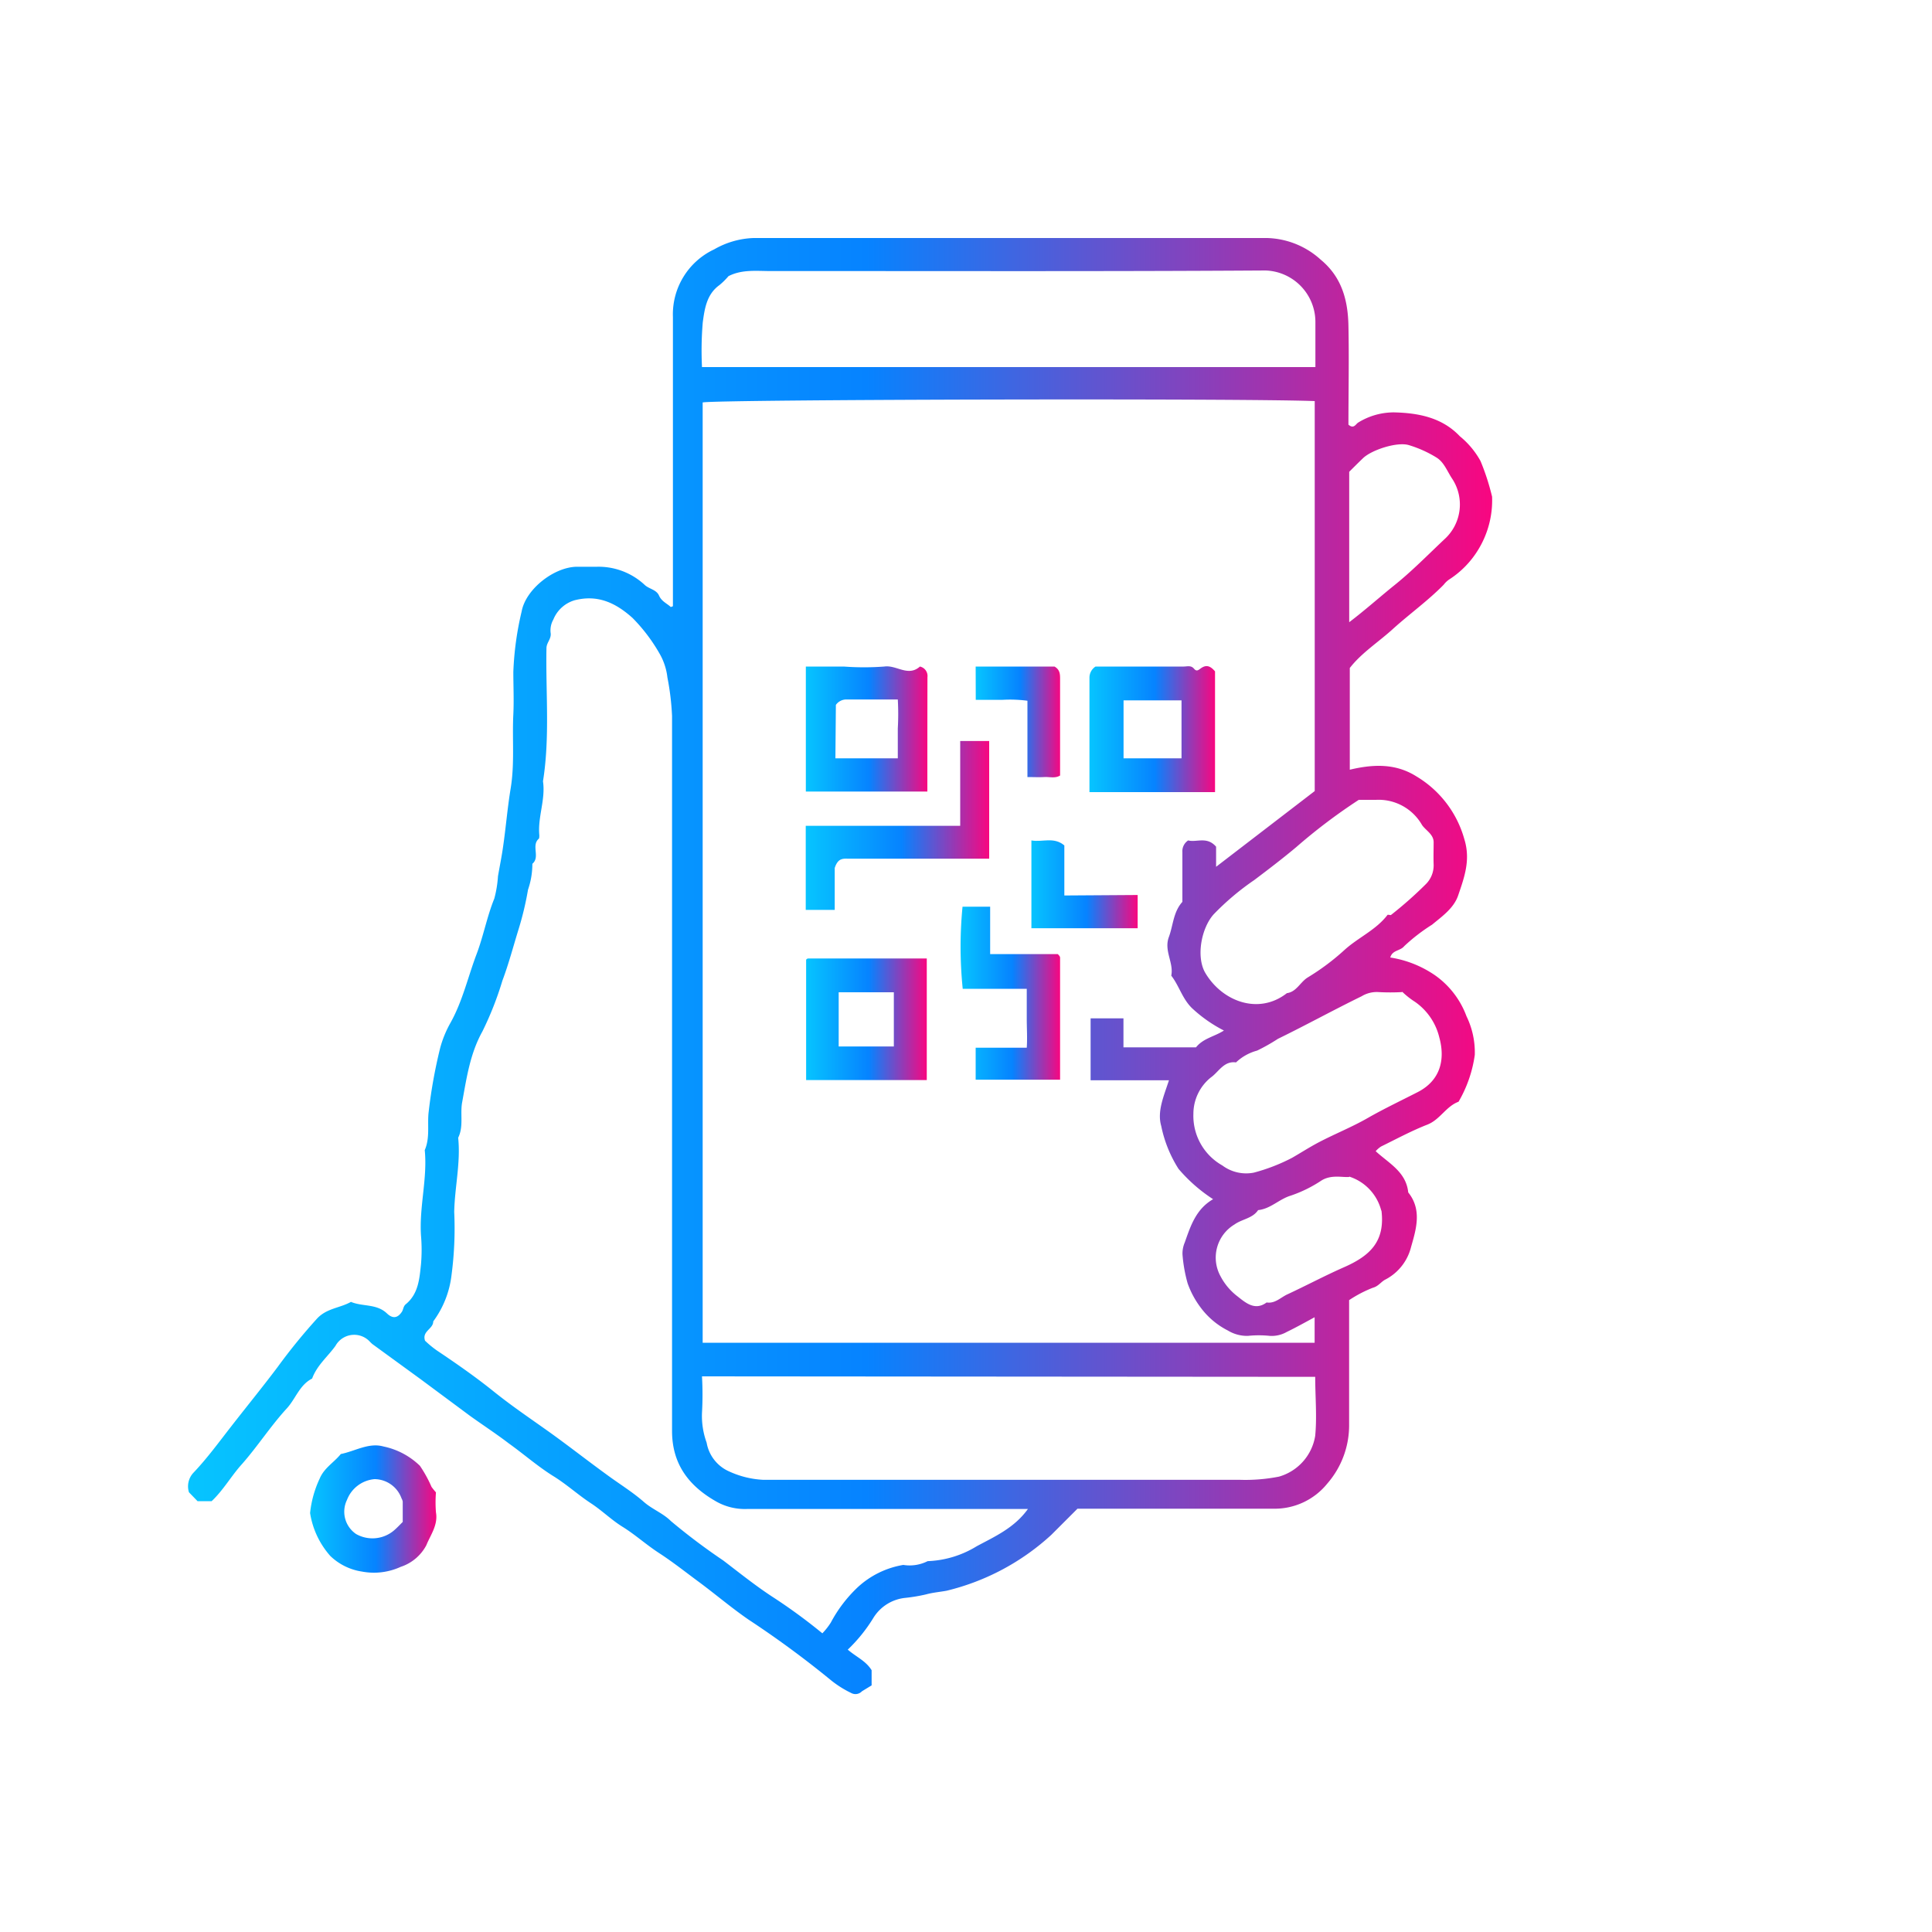 <svg xmlns:xlink="http://www.w3.org/1999/xlink" id="Layer_1" data-name="Layer 1" xmlns="http://www.w3.org/2000/svg"
     viewBox="0 0 200 200">
    <defs>
        <style>
            .cls-1{fill:url(#New_Gradient_Swatch);}.cls-2{fill:url(#New_Gradient_Swatch-2);}.cls-3{fill:url(#New_Gradient_Swatch-3);}.cls-4{fill:url(#New_Gradient_Swatch-4);}.cls-5{fill:url(#New_Gradient_Swatch-5);}.cls-6{fill:url(#New_Gradient_Swatch-6);}.cls-7{fill:url(#New_Gradient_Swatch-7);}.cls-8{fill:url(#New_Gradient_Swatch-8);}.cls-9{fill:url(#New_Gradient_Swatch-9);}
        </style>
        <linearGradient id="New_Gradient_Swatch" x1="19.46" y1="100" x2="154.54" y2="100"
                        gradientUnits="userSpaceOnUse">
            <stop offset="0" stop-color="#06c4ff"/>
            <stop offset="0.52" stop-color="#0683ff"/>
            <stop offset="1" stop-color="#f90680"/>
        </linearGradient>
        <linearGradient id="New_Gradient_Swatch-2" x1="32.13" y1="156.22" x2="45.19" y2="156.22"
                        xlink:href="#New_Gradient_Swatch"/>
        <linearGradient id="New_Gradient_Swatch-3" x1="112.81" y1="75.47" x2="125.78" y2="75.47"
                        xlink:href="#New_Gradient_Swatch"/>
        <linearGradient id="New_Gradient_Swatch-4" x1="83.44" y1="105.51" x2="95.94" y2="105.51"
                        xlink:href="#New_Gradient_Swatch"/>
        <linearGradient id="New_Gradient_Swatch-5" x1="83.42" y1="75.44" x2="96.01" y2="75.44"
                        xlink:href="#New_Gradient_Swatch"/>
        <linearGradient id="New_Gradient_Swatch-6" x1="83.46" y1="85.45" x2="102.42" y2="85.45"
                        xlink:href="#New_Gradient_Swatch"/>
        <linearGradient id="New_Gradient_Swatch-7" x1="99.44" y1="102.82" x2="109.77" y2="102.82"
                        xlink:href="#New_Gradient_Swatch"/>
        <linearGradient id="New_Gradient_Swatch-8" x1="101.04" y1="74.76" x2="109.78" y2="74.76"
                        xlink:href="#New_Gradient_Swatch"/>
        <linearGradient id="New_Gradient_Swatch-9" x1="106.75" y1="91.52" x2="117.77" y2="91.52"
                        xlink:href="#New_Gradient_Swatch"/>
    </defs>
    <title>Personalized Branding - Gradient</title>
    <path class="cls-1"
          d="M87.76,170.77c.91.78,1.87,1.16,2.47,2.13v1.57l-1,.61a.92.92,0,0,1-1.11.18A10.77,10.77,0,0,1,86,173.92a101.42,101.42,0,0,0-8.5-6.25c-1.76-1.21-3.39-2.6-5.1-3.87-1.36-1-2.7-2.07-4.13-3s-2.49-1.92-3.83-2.75c-1.13-.7-2.1-1.66-3.22-2.4-1.37-.89-2.56-2-4-2.88-1.59-1-3-2.24-4.55-3.35-1.31-1-2.66-1.88-4-2.84l-5.12-3.8-5-3.64a3.57,3.57,0,0,1-.28-.27,2.21,2.21,0,0,0-3.54.45c-.81,1.13-1.91,2-2.42,3.39-1.31.66-1.71,2.11-2.64,3.11-1.65,1.8-3,3.9-4.61,5.73-1.11,1.22-1.93,2.7-3.15,3.85H20.45l-.89-.92a2.06,2.06,0,0,1,.5-2.06c1.41-1.49,2.61-3.14,3.86-4.74,1.6-2.06,3.26-4.09,4.83-6.18a60.72,60.72,0,0,1,4.07-5c1-1.08,2.38-1.09,3.51-1.73,1.2.51,2.65.17,3.72,1.19.62.59,1.12.48,1.55-.16.16-.24.14-.57.41-.79,1.3-1.07,1.41-2.62,1.57-4.12a17.26,17.26,0,0,0,0-3c-.19-3,.68-5.87.39-8.83.57-1.31.24-2.71.41-4a52.28,52.28,0,0,1,1.19-6.59,11.33,11.33,0,0,1,1.07-2.6c1.25-2.24,1.8-4.74,2.7-7.11.71-1.88,1.07-3.87,1.83-5.74a11.61,11.61,0,0,0,.38-2.31c.17-1,.38-2,.53-3.07.29-2,.45-4,.78-6,.43-2.59.15-5.14.28-7.7.07-1.46,0-2.93,0-4.39A32.07,32.07,0,0,1,54,63.3c.42-2.31,3.35-4.6,5.71-4.63.7,0,1.4,0,2.1,0a7,7,0,0,1,4.95,1.9c.46.41,1.19.47,1.46,1.08s.8.8,1.21,1.18c0,0,.09,0,.23-.08V60.92c0-9.37,0-18.74,0-28.11a7.43,7.43,0,0,1,4.28-7A8.75,8.75,0,0,1,78,24.64q26.58,0,53.16,0a8.58,8.58,0,0,1,5.57,2.25c2.19,1.81,2.81,4.22,2.86,6.85.07,3.43,0,6.86,0,10.22.55.48.75-.05,1-.21a7,7,0,0,1,3.74-1.06c2.46.06,4.94.51,6.79,2.47a8.76,8.76,0,0,1,2.14,2.56,24.2,24.2,0,0,1,1.2,3.7,9.77,9.77,0,0,1-1.45,5.51A9.6,9.6,0,0,1,150,60a2.5,2.5,0,0,0-.55.53c-1.61,1.64-3.5,3-5.18,4.51-1.52,1.4-3.31,2.52-4.54,4.11V79.68c2.43-.58,4.75-.67,6.91.7a11,11,0,0,1,4.95,6.5c.66,2.14,0,3.93-.63,5.78-.45,1.36-1.68,2.2-2.71,3.06a18.87,18.87,0,0,0-2.88,2.22c-.42.52-1.23.39-1.45,1.18a11.21,11.21,0,0,1,4.66,1.86,9,9,0,0,1,3.23,4.22,8.54,8.54,0,0,1,.86,4,13.22,13.22,0,0,1-1.68,4.85c-1.3.48-1.91,1.85-3.23,2.37-1.64.64-3.21,1.49-4.8,2.27a2.79,2.79,0,0,0-.55.48c1.35,1.25,3.15,2.13,3.37,4.27,1.44,1.79.82,3.81.3,5.62a5.22,5.22,0,0,1-2.61,3.37c-.5.23-.75.72-1.36.88a12.85,12.85,0,0,0-2.45,1.28c0,4.21,0,8.54,0,12.86a9.18,9.18,0,0,1-2.26,6.13,7,7,0,0,1-5.6,2.6c-6.76,0-13.51,0-20.26,0l-2.71,2.71A24.54,24.54,0,0,1,98,164.67c-.71.13-1.45.19-2.13.38a17.7,17.7,0,0,1-2.14.36,4.4,4.4,0,0,0-3.31,2.06A16.28,16.28,0,0,1,87.76,170.77ZM136.1,81.89V41.52c-7.6-.3-61.77-.17-63.36.14V139h63.35v-2.64c-1,.54-1.93,1.06-2.88,1.52a3.15,3.15,0,0,1-1.75.41,11,11,0,0,0-2.29,0,3.84,3.84,0,0,1-2.07-.56,8,8,0,0,1-2.82-2.39,9.28,9.28,0,0,1-1.34-2.5,15.25,15.25,0,0,1-.53-3,2.93,2.93,0,0,1,.24-1.23c.61-1.74,1.17-3.45,2.93-4.47A16.38,16.38,0,0,1,122,121a13.13,13.13,0,0,1-1.79-4.44c-.44-1.51.26-3.07.8-4.73H112.9v-6.41h3.4v3h7.51c.75-.94,1.89-1.1,2.89-1.74a14.47,14.47,0,0,1-3.33-2.34c-1-1-1.31-2.3-2.12-3.34.27-1.35-.78-2.57-.25-4,.45-1.21.45-2.59,1.4-3.64,0-1.71,0-3.43,0-5.15A1.33,1.33,0,0,1,123,87c.87.23,1.94-.45,2.89.65v2.08Zm-29.69,74.32h-2.1q-13.49,0-27,0a6,6,0,0,1-3.14-.76c-2.87-1.62-4.6-3.89-4.6-7.32q0-37,0-74a26.86,26.86,0,0,0-.48-4,6.37,6.37,0,0,0-.83-2.5,17.69,17.69,0,0,0-2.78-3.66c-1.76-1.58-3.62-2.44-6-1.83a3.42,3.42,0,0,0-2.2,2A2.27,2.27,0,0,0,57,65.51c.1.61-.42,1-.43,1.57-.09,4.6.37,9.22-.36,13.8.28,1.89-.56,3.7-.38,5.58,0,.12,0,.3-.05.36-.82.71.17,1.89-.67,2.6a8.15,8.15,0,0,1-.45,2.68,32,32,0,0,1-1,4.17c-.54,1.75-1,3.51-1.65,5.24a33.82,33.82,0,0,1-2.07,5.26c-1.29,2.32-1.64,4.84-2.1,7.35-.22,1.2.17,2.49-.41,3.66.27,2.58-.36,5.12-.41,7.68a36.92,36.92,0,0,1-.28,6.55,10,10,0,0,1-1.89,4.78c0,.8-1.19,1-.85,2a10.47,10.47,0,0,0,1.21,1c2,1.34,4,2.73,5.89,4.25s3.81,2.81,5.73,4.18,4,3,6,4.45c1.26.93,2.62,1.76,3.8,2.79.88.78,2,1.18,2.82,2a65,65,0,0,0,5.42,4.08c1.73,1.32,3.43,2.69,5.26,3.87a57.37,57.37,0,0,1,5,3.67,6.8,6.8,0,0,0,.88-1.12,14.18,14.18,0,0,1,2.74-3.61A9.17,9.17,0,0,1,93.51,162a4.13,4.13,0,0,0,2.52-.39,10.43,10.43,0,0,0,5.09-1.55C103,159.05,105,158.17,106.41,156.21ZM72.67,142.48a33.71,33.71,0,0,1,0,3.78,8.06,8.06,0,0,0,.48,3.08,4,4,0,0,0,2.37,3,9.57,9.57,0,0,0,3.48.85q24.68,0,49.34,0a18,18,0,0,0,4.06-.33,5.26,5.26,0,0,0,3.75-4.23c.19-2,0-4.05,0-6.1ZM72.67,38h63.5c0-1.58,0-3.1,0-4.62A5.34,5.34,0,0,0,131,28c-17.07.11-34.13.05-51.2.06-1.47,0-3-.19-4.39.53a7.36,7.36,0,0,1-.93.92c-1.33.95-1.54,2.46-1.73,3.86A34.74,34.74,0,0,0,72.67,38Zm72.48,64.7a22.27,22.27,0,0,1-2.45,0,3,3,0,0,0-1.74.43c-2.91,1.42-5.78,3-8.67,4.41a19.15,19.15,0,0,1-2.16,1.22,5.1,5.1,0,0,0-2.18,1.22c-1.25-.18-1.81,1-2.58,1.54a4.83,4.83,0,0,0-1.83,3.79,5.89,5.89,0,0,0,3,5.34,4.12,4.12,0,0,0,3.26.74,19.21,19.21,0,0,0,3.95-1.53c.92-.53,1.82-1.11,2.77-1.61,1.66-.87,3.42-1.57,5.06-2.51s3.45-1.8,5.19-2.69c2.35-1.21,2.85-3.38,2.23-5.64a6.28,6.28,0,0,0-2.52-3.7A8.34,8.34,0,0,1,145.15,102.66Zm3.26-15.51c0-.82-.8-1.21-1.2-1.78a5.17,5.17,0,0,0-4.76-2.61c-.63,0-1.27,0-1.79,0a58.5,58.5,0,0,0-6.48,4.9c-1.41,1.18-2.89,2.31-4.35,3.41a26.85,26.85,0,0,0-4.2,3.55c-1.27,1.43-1.81,4.34-.89,6,1.74,3,5.54,4.45,8.48,2.15,1-.13,1.38-1.16,2.18-1.64a24.19,24.19,0,0,0,3.78-2.83c1.42-1.29,3.25-2.06,4.44-3.61,0-.07.29,0,.36,0a41.07,41.07,0,0,0,3.64-3.22,2.74,2.74,0,0,0,.79-2C148.38,88.68,148.41,87.92,148.41,87.15Zm-8.74,34.65c-.71.06-1.86-.27-2.88.37a13.54,13.54,0,0,1-3.17,1.56c-1.2.36-2.09,1.37-3.38,1.5-.58.87-1.66.92-2.45,1.49a4,4,0,0,0-1.45,5.34,6.29,6.29,0,0,0,1.78,2.11c.88.7,1.82,1.49,3,.62.86.14,1.46-.52,2.13-.83,2-.93,3.89-1.94,5.89-2.82,2.7-1.19,4.28-2.68,3.86-5.93,0-.06,0-.12,0,.12A5,5,0,0,0,139.67,121.8Zm0-73V64.41c1.62-1.23,3.06-2.52,4.57-3.74,1.86-1.48,3.53-3.19,5.27-4.83a4.85,4.85,0,0,0,.82-6.28c-.51-.76-.83-1.69-1.6-2.18a12.06,12.06,0,0,0-2.88-1.3c-1.19-.37-3.85.48-4.76,1.36C140.58,47.93,140.09,48.42,139.67,48.84Z"/>
    <path class="cls-2"
          d="M45.13,154.49a13,13,0,0,0,0,2.07c.23,1.32-.57,2.34-1,3.41a4.64,4.64,0,0,1-2.65,2.23,6.65,6.65,0,0,1-4,.49,6,6,0,0,1-3.29-1.62,8.73,8.73,0,0,1-2.09-4.44,11,11,0,0,1,1-3.58c.46-1.1,1.48-1.66,2.18-2.53,1.47-.29,2.89-1.21,4.42-.78a7.63,7.63,0,0,1,3.77,2,13.23,13.23,0,0,1,1.2,2.18A7.23,7.23,0,0,0,45.13,154.49Zm-3.44,3.06c0-.7,0-1.41,0-2.11a1,1,0,0,0-.12-.32,3,3,0,0,0-2.79-2,3.36,3.36,0,0,0-2.86,2.15,2.79,2.79,0,0,0,.94,3.53,3.44,3.44,0,0,0,3.89-.34C41.07,158.19,41.38,157.86,41.69,157.55Z"/>
    <path class="cls-3"
          d="M113.41,69c3,0,6.07,0,9.13,0,.35,0,.75-.15,1.06.22s.5.09.79-.09c.59-.38,1-.08,1.39.37V82h-13V75.5c0-1.78,0-3.57,0-5.35A1.37,1.37,0,0,1,113.41,69Zm2.9,9.5h6v-6h-6Z"/>
    <path class="cls-4"
          d="M95.94,111.81H83.45V99.35s0,0,.06-.07a.35.35,0,0,1,.16-.06H95.94Zm-3.41-9.09H86.82v5.61h5.71Z"/>
    <path class="cls-5"
          d="M83.42,81.94V69h3.93a27.86,27.86,0,0,0,4.19,0c1.26-.19,2.46,1.1,3.69,0a1,1,0,0,1,.78,1.1C96,74,96,78,96,81.94Zm3.06-3.44h6.46c0-1.08,0-2.09,0-3.09a26.72,26.72,0,0,0,0-3c-1.86,0-3.57,0-5.28,0a1.32,1.32,0,0,0-1.13.56Z"/>
    <path class="cls-6" d="M86.41,89.85v4.34h-3v-8.7H99.4V76.71h3V88.89H87.78C87.26,88.88,86.74,88.83,86.41,89.85Z"/>
    <path class="cls-7"
          d="M99.64,93.86h2.86c0,.79,0,1.59,0,2.4v2.51h7a1.23,1.23,0,0,1,.18.2.35.35,0,0,1,.06.16v12.64H101v-3.31h5.29c.07-1,0-2,0-3s0-2,0-3.1H99.66A42.9,42.9,0,0,1,99.64,93.86Z"/>
    <path class="cls-8"
          d="M101,69h8.16c.58.33.58.81.58,1.34q0,4.95,0,9.94c-.51.32-1.08.13-1.63.16s-1.13,0-1.75,0V72.54a13.83,13.83,0,0,0-2.64-.09c-.88,0-1.77,0-2.71,0Z"/>
    <path class="cls-9" d="M117.77,92.65v3.44h-11V87c1.13.21,2.32-.41,3.41.52v5.18Z"/>
</svg>